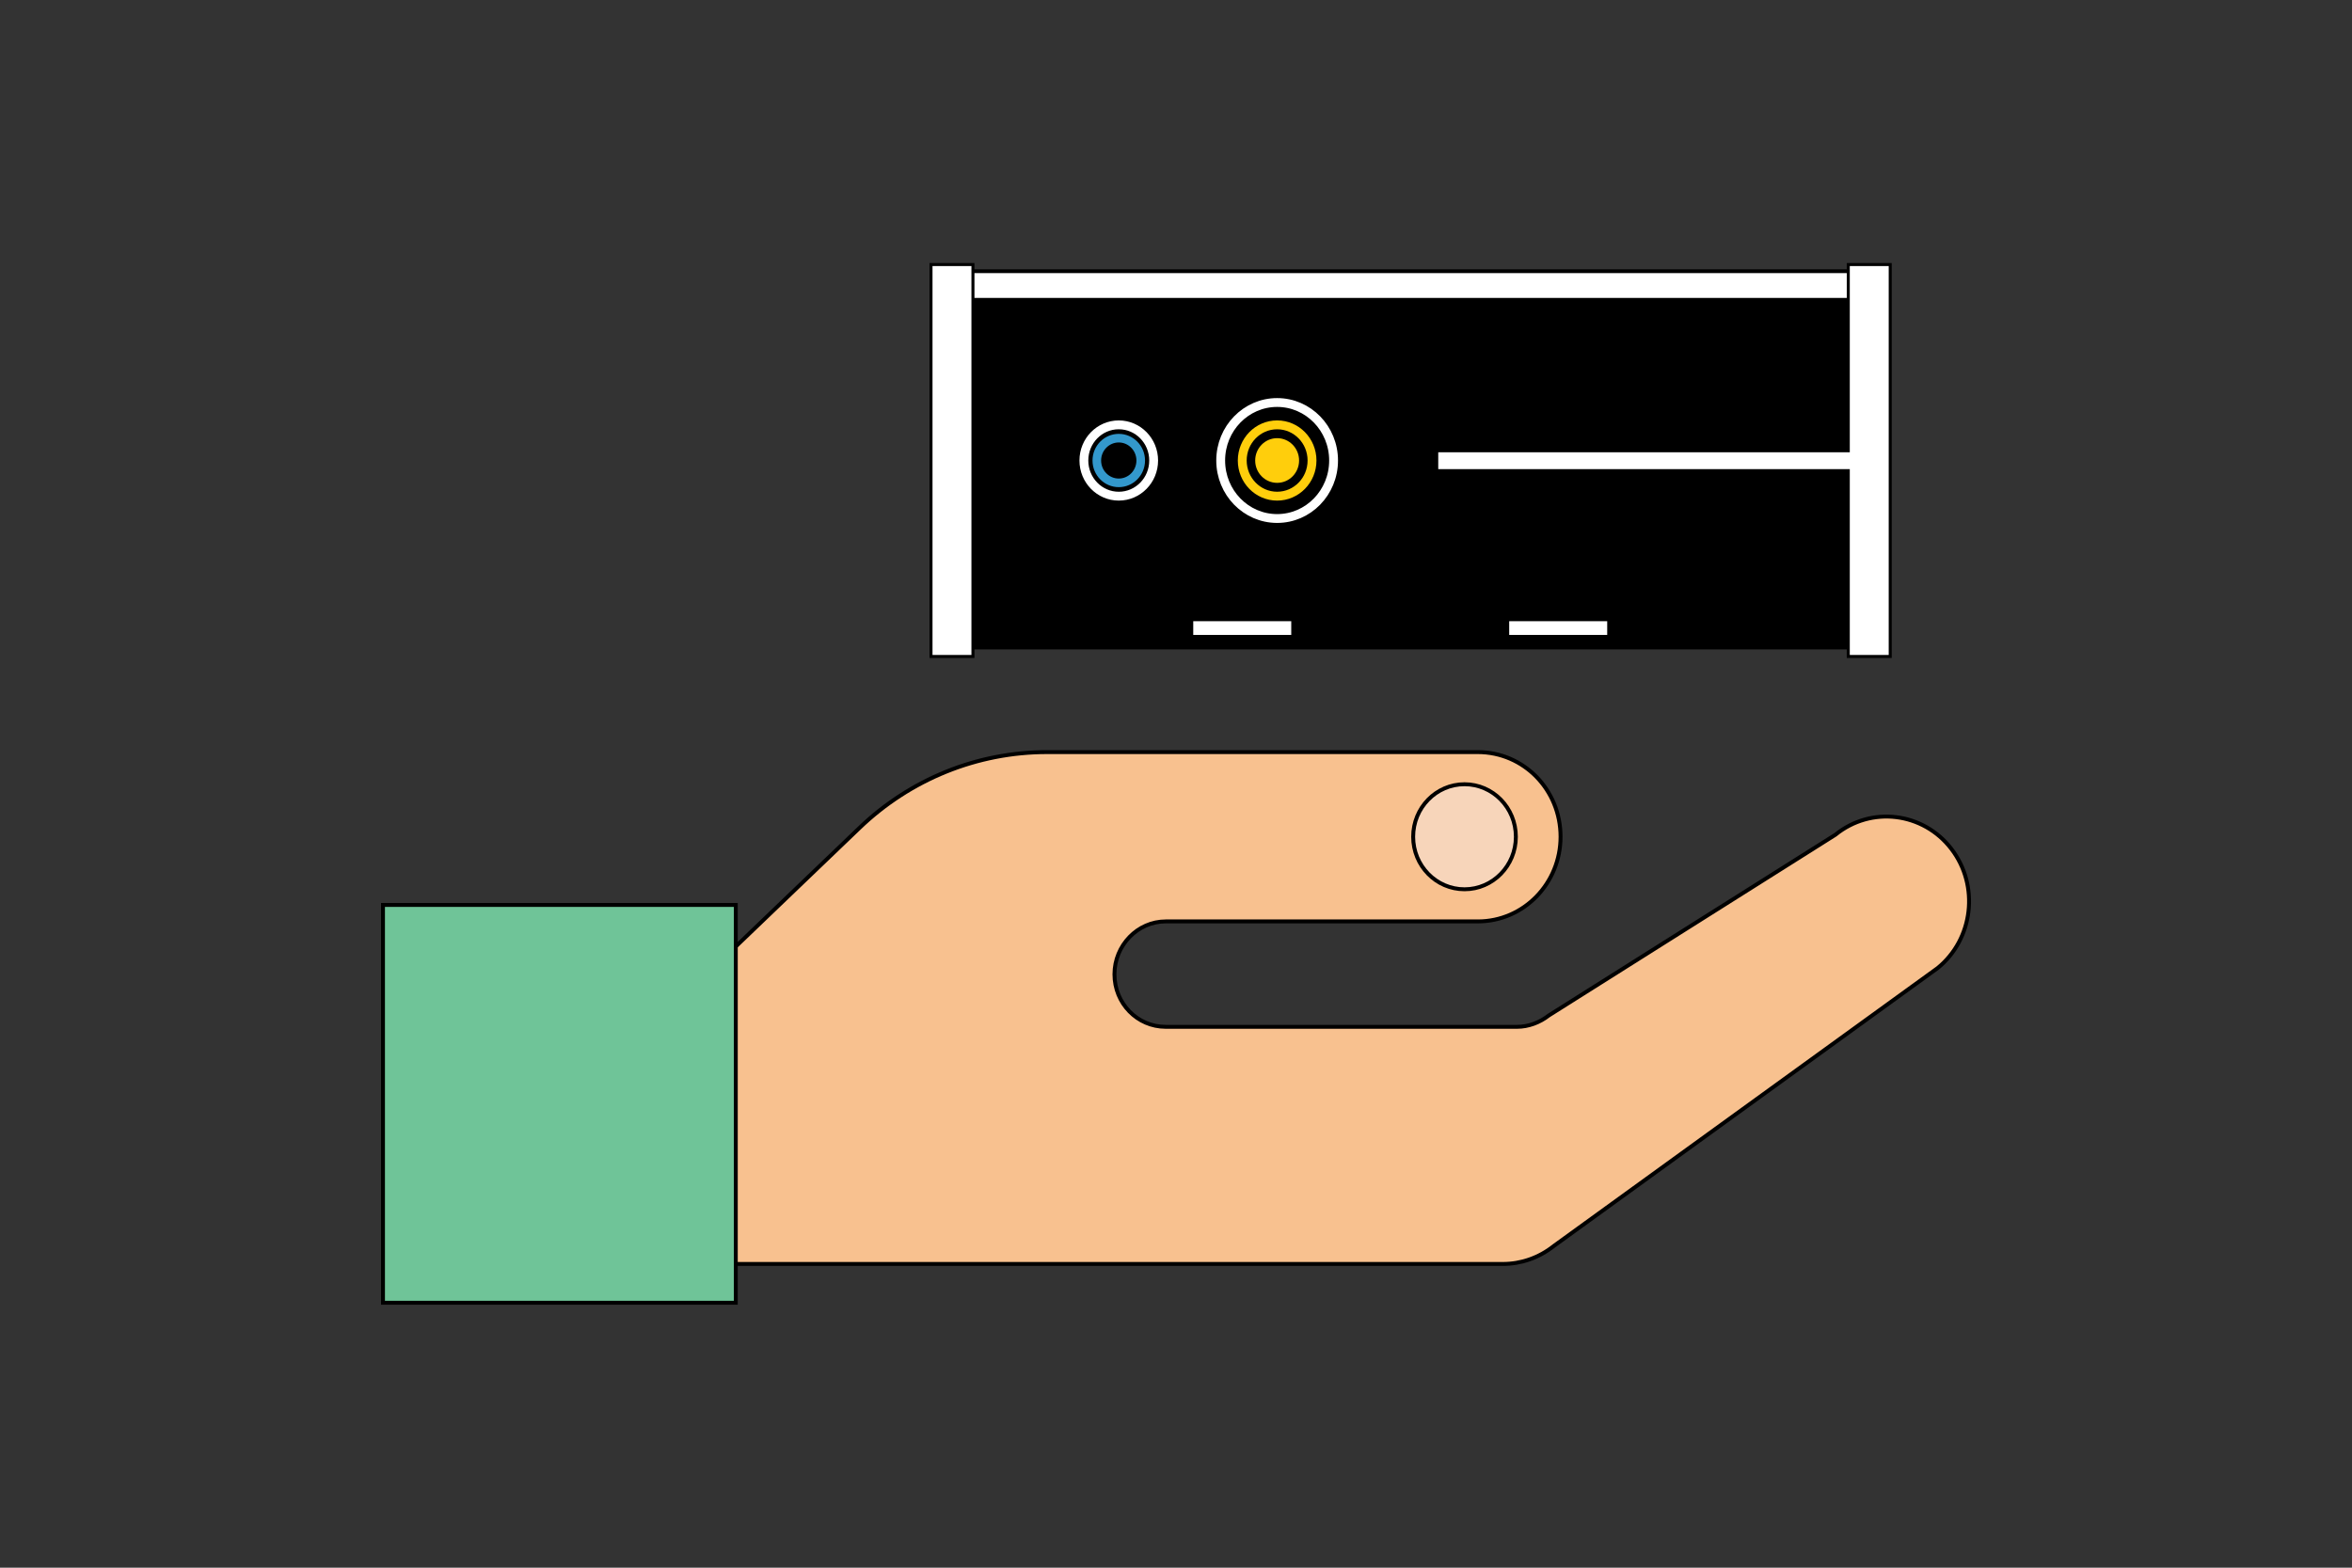 <?xml version="1.0" encoding="utf-8"?>
<!-- Generator: Adobe Illustrator 19.1.0, SVG Export Plug-In . SVG Version: 6.00 Build 0)  -->
<svg version="1.1"
	 id="Layer_1" xmlns:sodipodi="http://sodipodi.sourceforge.net/DTD/sodipodi-0.dtd" xmlns:inkscape="http://www.inkscape.org/namespaces/inkscape" sodipodi:docname="hublateral.svg" inkscape:version="0.48.4 r9939" xmlns:svg="http://www.w3.org/2000/svg" xmlns:rdf="http://www.w3.org/1999/02/22-rdf-syntax-ns#" xmlns:cc="http://creativecommons.org/ns#" xmlns:dc="http://purl.org/dc/elements/1.1/"
	 xmlns="http://www.w3.org/2000/svg" xmlns:xlink="http://www.w3.org/1999/xlink" x="0px" y="0px" viewBox="-5 197 600 400"
	 style="enable-background:new -5 197 600 400;" xml:space="preserve">
<rect x="-5" y="197" width="600" height="400" fill="#333333" stroke="none"/>
<style type="text/css">
	.st0{fill:#FFFFFF;stroke:#000000;stroke-width:0.967;stroke-miterlimit:10;}
	.st1{fill:#F8C18F;stroke:#000000;stroke-miterlimit:10;}
	.st2{fill:#6FC498;stroke:#000000;stroke-miterlimit:10;}
	.st3{fill:#F7D5BA;stroke:#000000;stroke-miterlimit:10;}
	.st4{fill:#FFFFFF;stroke:#000000;stroke-width:0.769;stroke-miterlimit:10;}
	.st5{fill:#FFFFFF;}
	.st6{fill:none;stroke:#FFFFFF;stroke-width:2.256;stroke-miterlimit:10;}
	.st7{fill:none;stroke:#3398CC;stroke-width:2.196;stroke-miterlimit:10;}
	.st8{fill:none;stroke:#FFCE0C;stroke-width:2.264;stroke-miterlimit:10;}
	.st9{fill:#FFCE0C;}
</style>
<polygon class="st0" points="471.8,266.2 471.8,269.9 471.8,273.5 239,273.5 239,266.2 "/>
<sodipodi:namedview  id="namedview39" inkscape:current-layer="Layer_1" inkscape:window-maximized="1" inkscape:window-y="24" inkscape:window-x="0" inkscape:pageopacity="0" inkscape:window-height="1026" inkscape:window-width="1680" inkscape:pageshadow="2" objecttolerance="10" borderopacity="1" pagecolor="#ffffff" bordercolor="#666666" showgrid="false" inkscape:cy="175" inkscape:cx="3.8559322" inkscape:zoom="0.67428571" gridtolerance="10" guidetolerance="10">
	</sodipodi:namedview>
<g>
	<path id="path33_2_" inkscape:connector-curvature="0" class="st1" d="M182.6,519.5h195.8c4.5,0,9.1-1.5,13-4.6l97.9-70.9
		c9.1-7.4,10.7-21,3.5-30.4s-20.5-11-29.6-3.6l-73.1,46.1c-2.3,1.8-5.2,2.9-8.1,2.9h-89.6c-7.3,0-13.1-6-13.1-13.4
		s5.9-13.5,13.1-13.5H372c11.7,0,21.1-9.7,21.1-21.6c0-12-9.4-21.6-21.1-21.6H262.1c-17.8,0-34.9,6.9-47.9,19.4l-31.6,30.3"/>
	<rect id="rect35" x="92.7" y="427.9" class="st2" width="90" height="101.5"/>
	
		<ellipse id="circle37" sodipodi:rx="10.75" sodipodi:cx="299.73801" sodipodi:cy="240.57201" sodipodi:ry="10.75" class="st3" cx="368.6" cy="410.5" rx="13.1" ry="13.4">
	</ellipse>
</g>
<rect x="242.9" y="273.5" width="223.8" height="89.2"/>
<rect x="232.5" y="264.5" class="st4" width="10.7" height="100"/>
<rect x="466.5" y="264.5" class="st4" width="10.7" height="100"/>
<rect x="299.4" y="355.5" class="st5" width="25" height="3.5"/>
<rect x="380" y="355.5" class="st5" width="25" height="3.5"/>
<rect id="rect9_1_" x="361.9" y="312.4" class="st5" width="105.5" height="4.3"/>
<ellipse id="circle21_1_" sodipodi:rx="8.7279997" sodipodi:cx="244.869" sodipodi:cy="158.104" sodipodi:ry="8.7279997" class="st6" cx="280.4" cy="314.5" rx="8.9" ry="9.1">
</ellipse>
<ellipse id="circle23_1_" sodipodi:rx="5.4569998" sodipodi:cx="244.869" sodipodi:cy="158.104" sodipodi:ry="5.4569998" class="st7" cx="280.4" cy="314.5" rx="5.6" ry="5.7">
</ellipse>
<g>
	
		<ellipse id="circle19_1_" sodipodi:rx="14.11" sodipodi:cx="288.50699" sodipodi:cy="158.104" sodipodi:ry="14.11" class="st6" cx="320.8" cy="314.5" rx="14.4" ry="14.8">
	</ellipse>
	
		<ellipse id="circle25_1_" sodipodi:rx="8.7279997" sodipodi:cx="288.50699" sodipodi:cy="158.104" sodipodi:ry="8.7279997" class="st8" cx="320.8" cy="314.5" rx="8.9" ry="9.1">
	</ellipse>
	
		<ellipse id="circle27_1_" sodipodi:rx="5.4569998" sodipodi:cx="288.50699" sodipodi:cy="158.104" sodipodi:ry="5.4569998" class="st9" cx="320.8" cy="314.5" rx="5.6" ry="5.7">
	</ellipse>
</g>
</svg>
